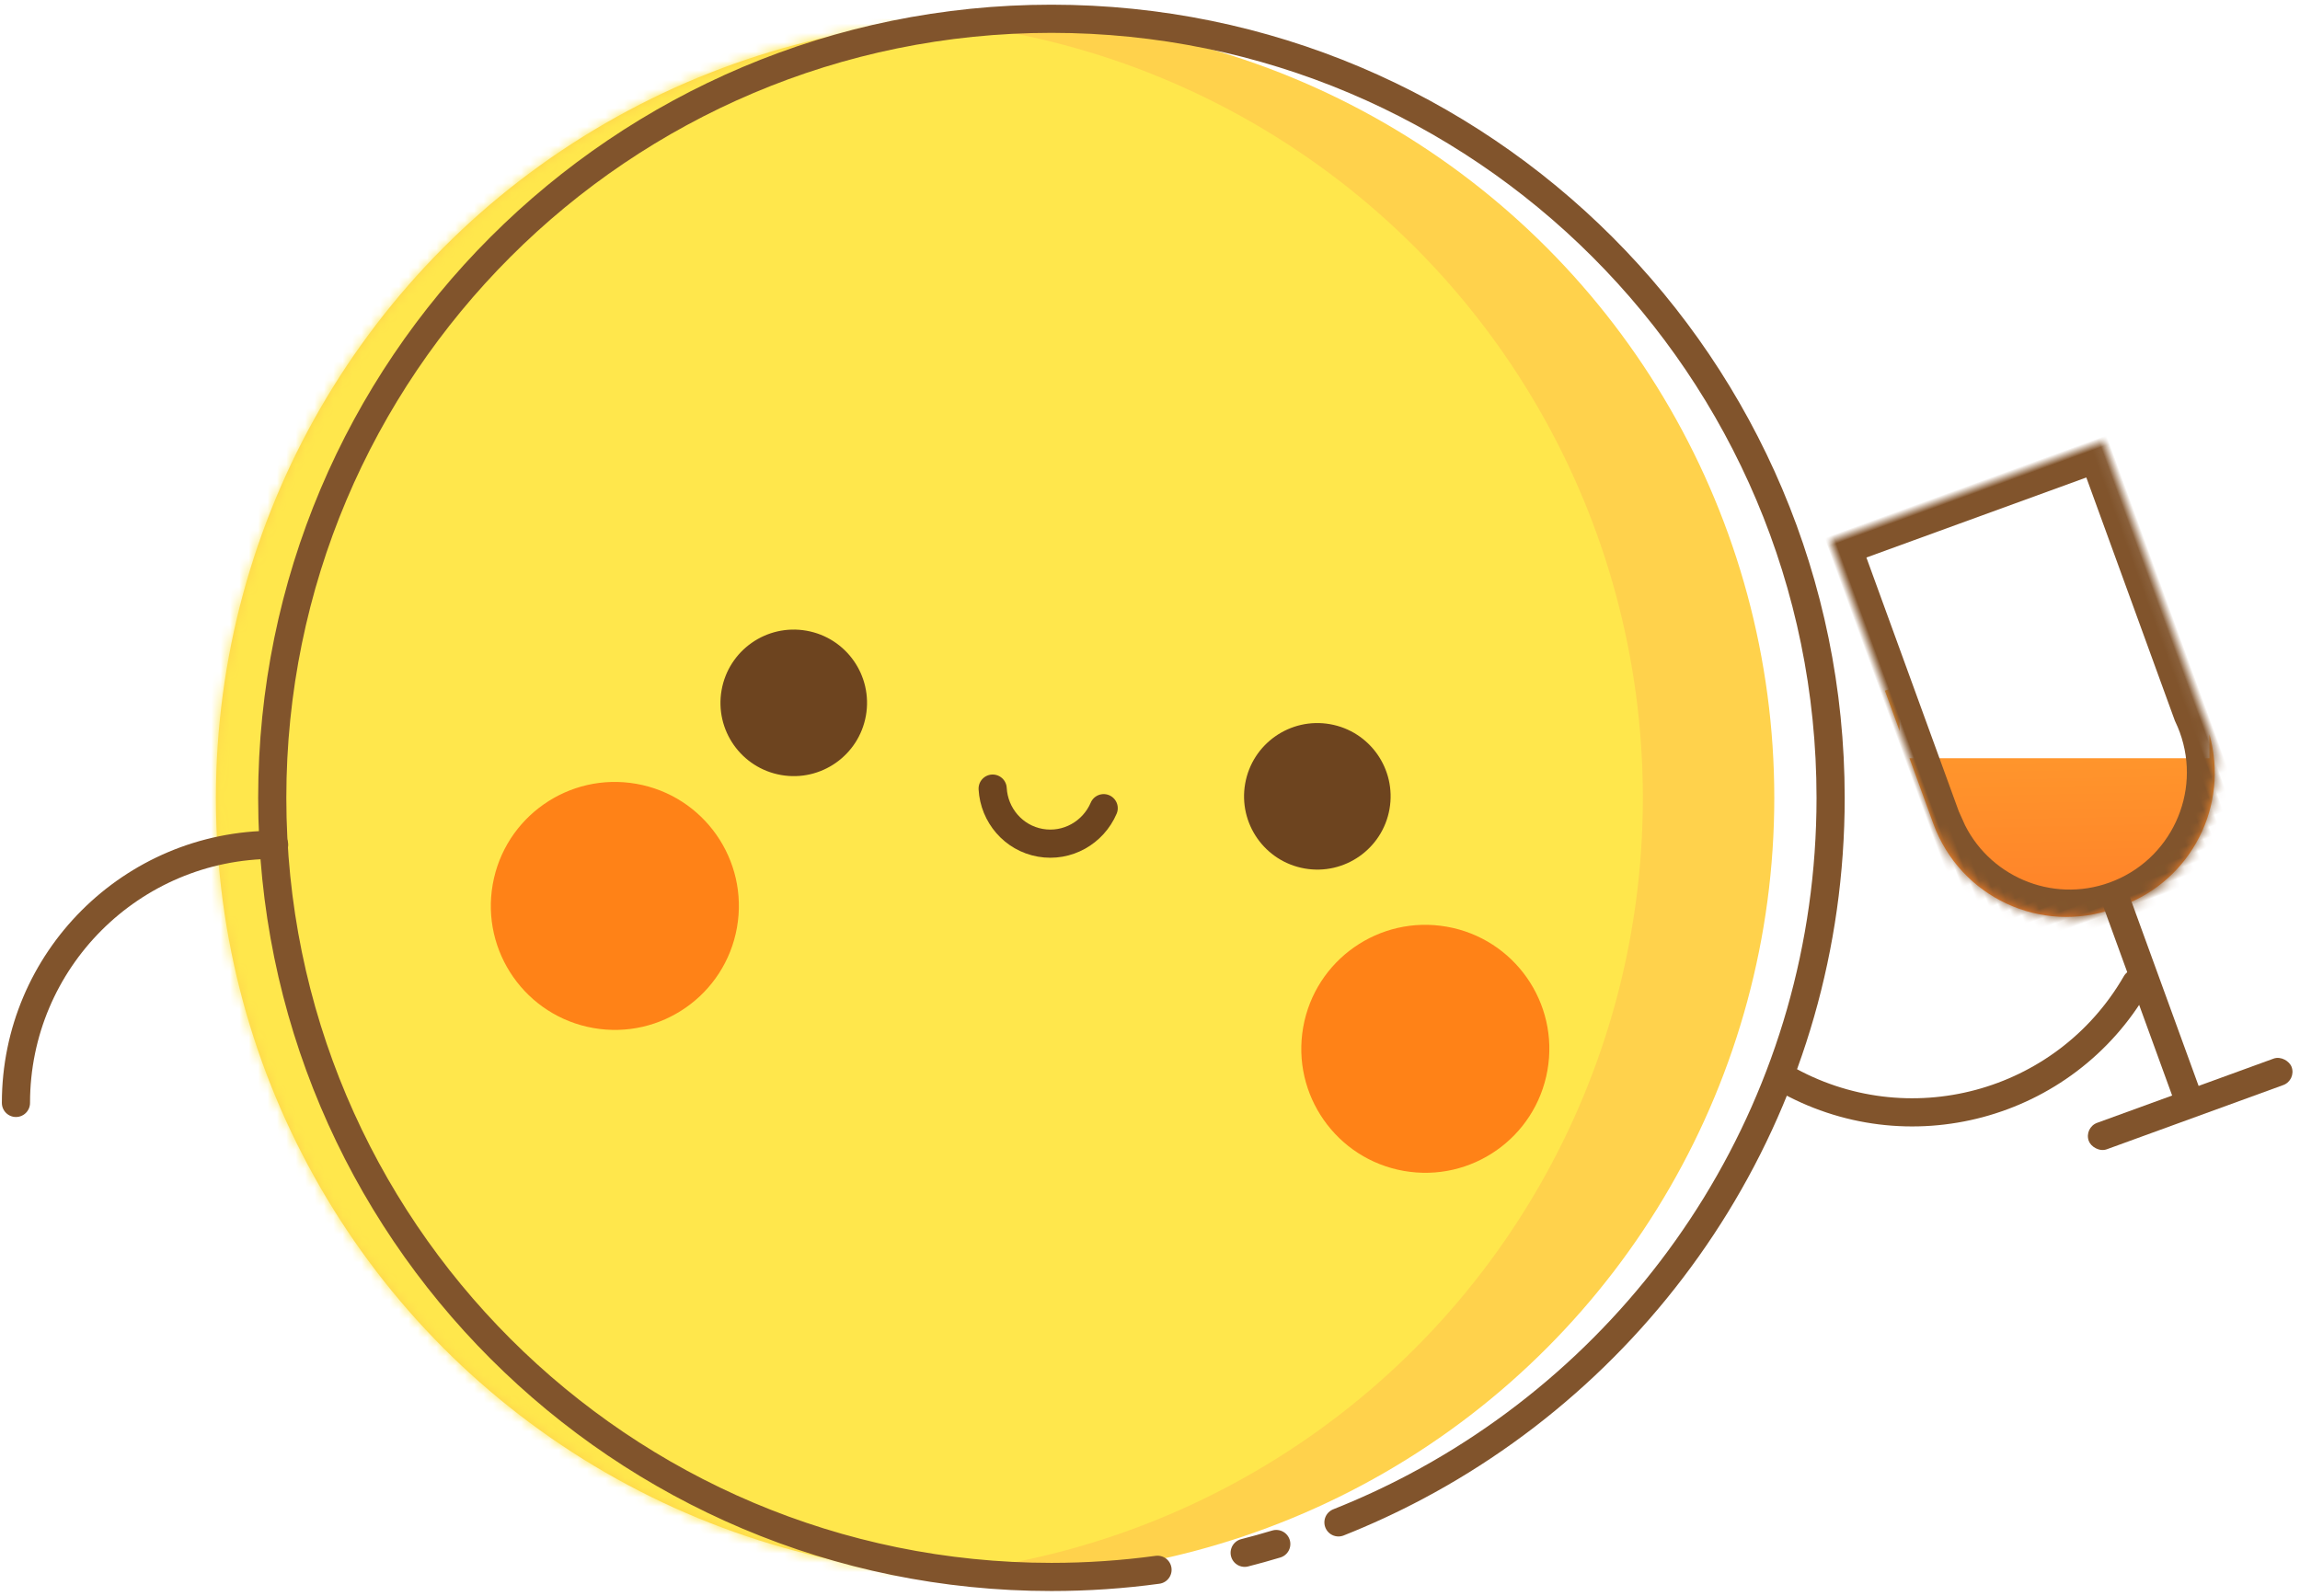 <?xml version="1.0" encoding="UTF-8" standalone="no"?>
<svg width="245px" height="170px" viewBox="0 0 245 170" version="1.1" xmlns="http://www.w3.org/2000/svg" xmlns:xlink="http://www.w3.org/1999/xlink">
    <!-- Generator: Sketch 40 (33762) - http://www.bohemiancoding.com/sketch -->
    <title>干杯</title>
    <desc>Created with Sketch.</desc>
    <defs>
        <linearGradient x1="79.333%" y1="-81.494%" x2="15.497%" y2="100%" id="linearGradient-1">
            <stop stop-color="#FFC334" offset="0%"></stop>
            <stop stop-color="#FF7E28" offset="100%"></stop>
        </linearGradient>
        <path d="M30.93,30.432 L30.93,1.42108547e-13 L-2.84217094e-14,1.42108547e-13 L-2.84217094e-14,33 L0.07,33 C0.628,41.045 7.33,47.397 15.516,47.397 C24.068,47.397 31,40.465 31,31.914 C31,31.414 30.976,30.92 30.93,30.432 Z" id="path-2"></path>
        <mask id="mask-3" maskContentUnits="userSpaceOnUse" maskUnits="objectBoundingBox" x="0" y="0" width="31" height="47.397" fill="white">
            <use xlink:href="#path-2"></use>
        </mask>
        <circle id="path-4" cx="83" cy="83" r="83"></circle>
        <path d="M155.585,185.427 C156.716,185.139 157.838,184.827 158.95,184.492 M165.575,182.187 C168.413,181.062 171.174,179.785 173.848,178.366 C200.112,164.43 218,136.804 218,105 C218,59.16 180.84,22 135,22 C89.16,22 52,59.16 52,105 C52,150.84 89.16,188 135,188 C138.833,188 142.606,187.74 146.301,187.237" id="path-6"></path>
    </defs>
    <g id="Page-1" stroke="none" stroke-width="1" fill="none" fill-rule="evenodd">
        <g id="登录跳转_已创建" transform="translate(-261, -335)">
            <g id="干杯" transform="translate(238, 315)">
                <g id="Group" transform="translate(244.674, 105.66) rotate(-20) translate(-244.674, -105.66) translate(229.174, 70.16)">
                    <path d="M1.667,17 L-1.42108547e-13,17 L-1.42108547e-13,21.581 L1.667,17 Z M30.89,33.197 C30.321,41.01 23.807,47.172 15.85,47.172 L15.08,47.172 C6.752,47.172 -1.42108547e-13,40.42 -1.42108547e-13,32.086 L-1.42108547e-13,24.662 L30.02,35.588 L30.89,33.197 Z" id="Combined-Shape" fill="url(#linearGradient-1)"></path>
                    <rect id="Rectangle-3" fill="#81542C" x="14" y="46" width="3" height="24"></rect>
                    <rect id="Rectangle-4" fill="#81542C" x="4" y="68" width="23" height="3" rx="1.5"></rect>
                    <use id="Combined-Shape" stroke="#81542C" mask="url(#mask-3)" stroke-width="6" xlink:href="#path-2"></use>
                </g>
                <g id="Group-3" transform="translate(46, 22)">
                    <g id="Oval-Copy-8">
                        <mask id="mask-5" fill="white">
                            <use xlink:href="#path-4"></use>
                        </mask>
                        <use id="Mask" fill="#FFD24C" xlink:href="#path-4"></use>
                        <circle fill="#FFE74C" mask="url(#mask-5)" cx="69" cy="83" r="83"></circle>
                    </g>
                    <g id="Group-2" transform="translate(87.5, 92.5) scale(-1, 1) rotate(-10) translate(-87.5, -92.5) translate(30, 69)">
                        <path d="M64.009,14 L64.009,14 C63.366,16.754 60.922,18.803 58.004,18.803 C55.087,18.803 52.643,16.754 52,14" id="Combined-Shape" stroke="#6D441F" stroke-width="3" stroke-linecap="round"></path>
                        <ellipse id="Oval-7" fill="#6D441F" cx="29.806" cy="8.805" rx="7.806" ry="7.805"></ellipse>
                        <ellipse id="Oval-7-Copy" fill="#6D441F" cx="86.461" cy="8.683" rx="7.806" ry="7.805"></ellipse>
                        <ellipse id="Oval-7-Copy-2" fill="#FF5700" opacity="0.7" cx="101.472" cy="33.297" rx="13.21" ry="13.208"></ellipse>
                        <ellipse id="Oval-7-Copy-3" fill="#FF5700" opacity="0.7" cx="13.808" cy="33.297" rx="13.21" ry="13.208"></ellipse>
                    </g>
                </g>
                <mask id="mask-7" fill="white">
                    <use xlink:href="#path-6"></use>
                </mask>
                <use id="Mask" stroke="#81542C" stroke-width="3" stroke-linecap="round" xlink:href="#path-6"></use>
                <path d="M218,143.533 C233.188,143.533 245.5,131.221 245.5,116.033" id="Oval-2" stroke="#81542C" stroke-width="3" stroke-linecap="round" transform="translate(231.75, 129.783) rotate(30) translate(-231.75, -129.783) "></path>
                <path d="M24.699,137.5 C39.887,137.5 52.199,125.188 52.199,110" id="Oval-2-Copy" stroke="#81542C" stroke-width="3" stroke-linecap="round" transform="translate(38.449, 123.75) scale(-1, -1) translate(-38.449, -123.75) "></path>
                <rect id="Rectangle" x="0" y="0" width="275" height="207"></rect>
            </g>
        </g>
    </g>
</svg>